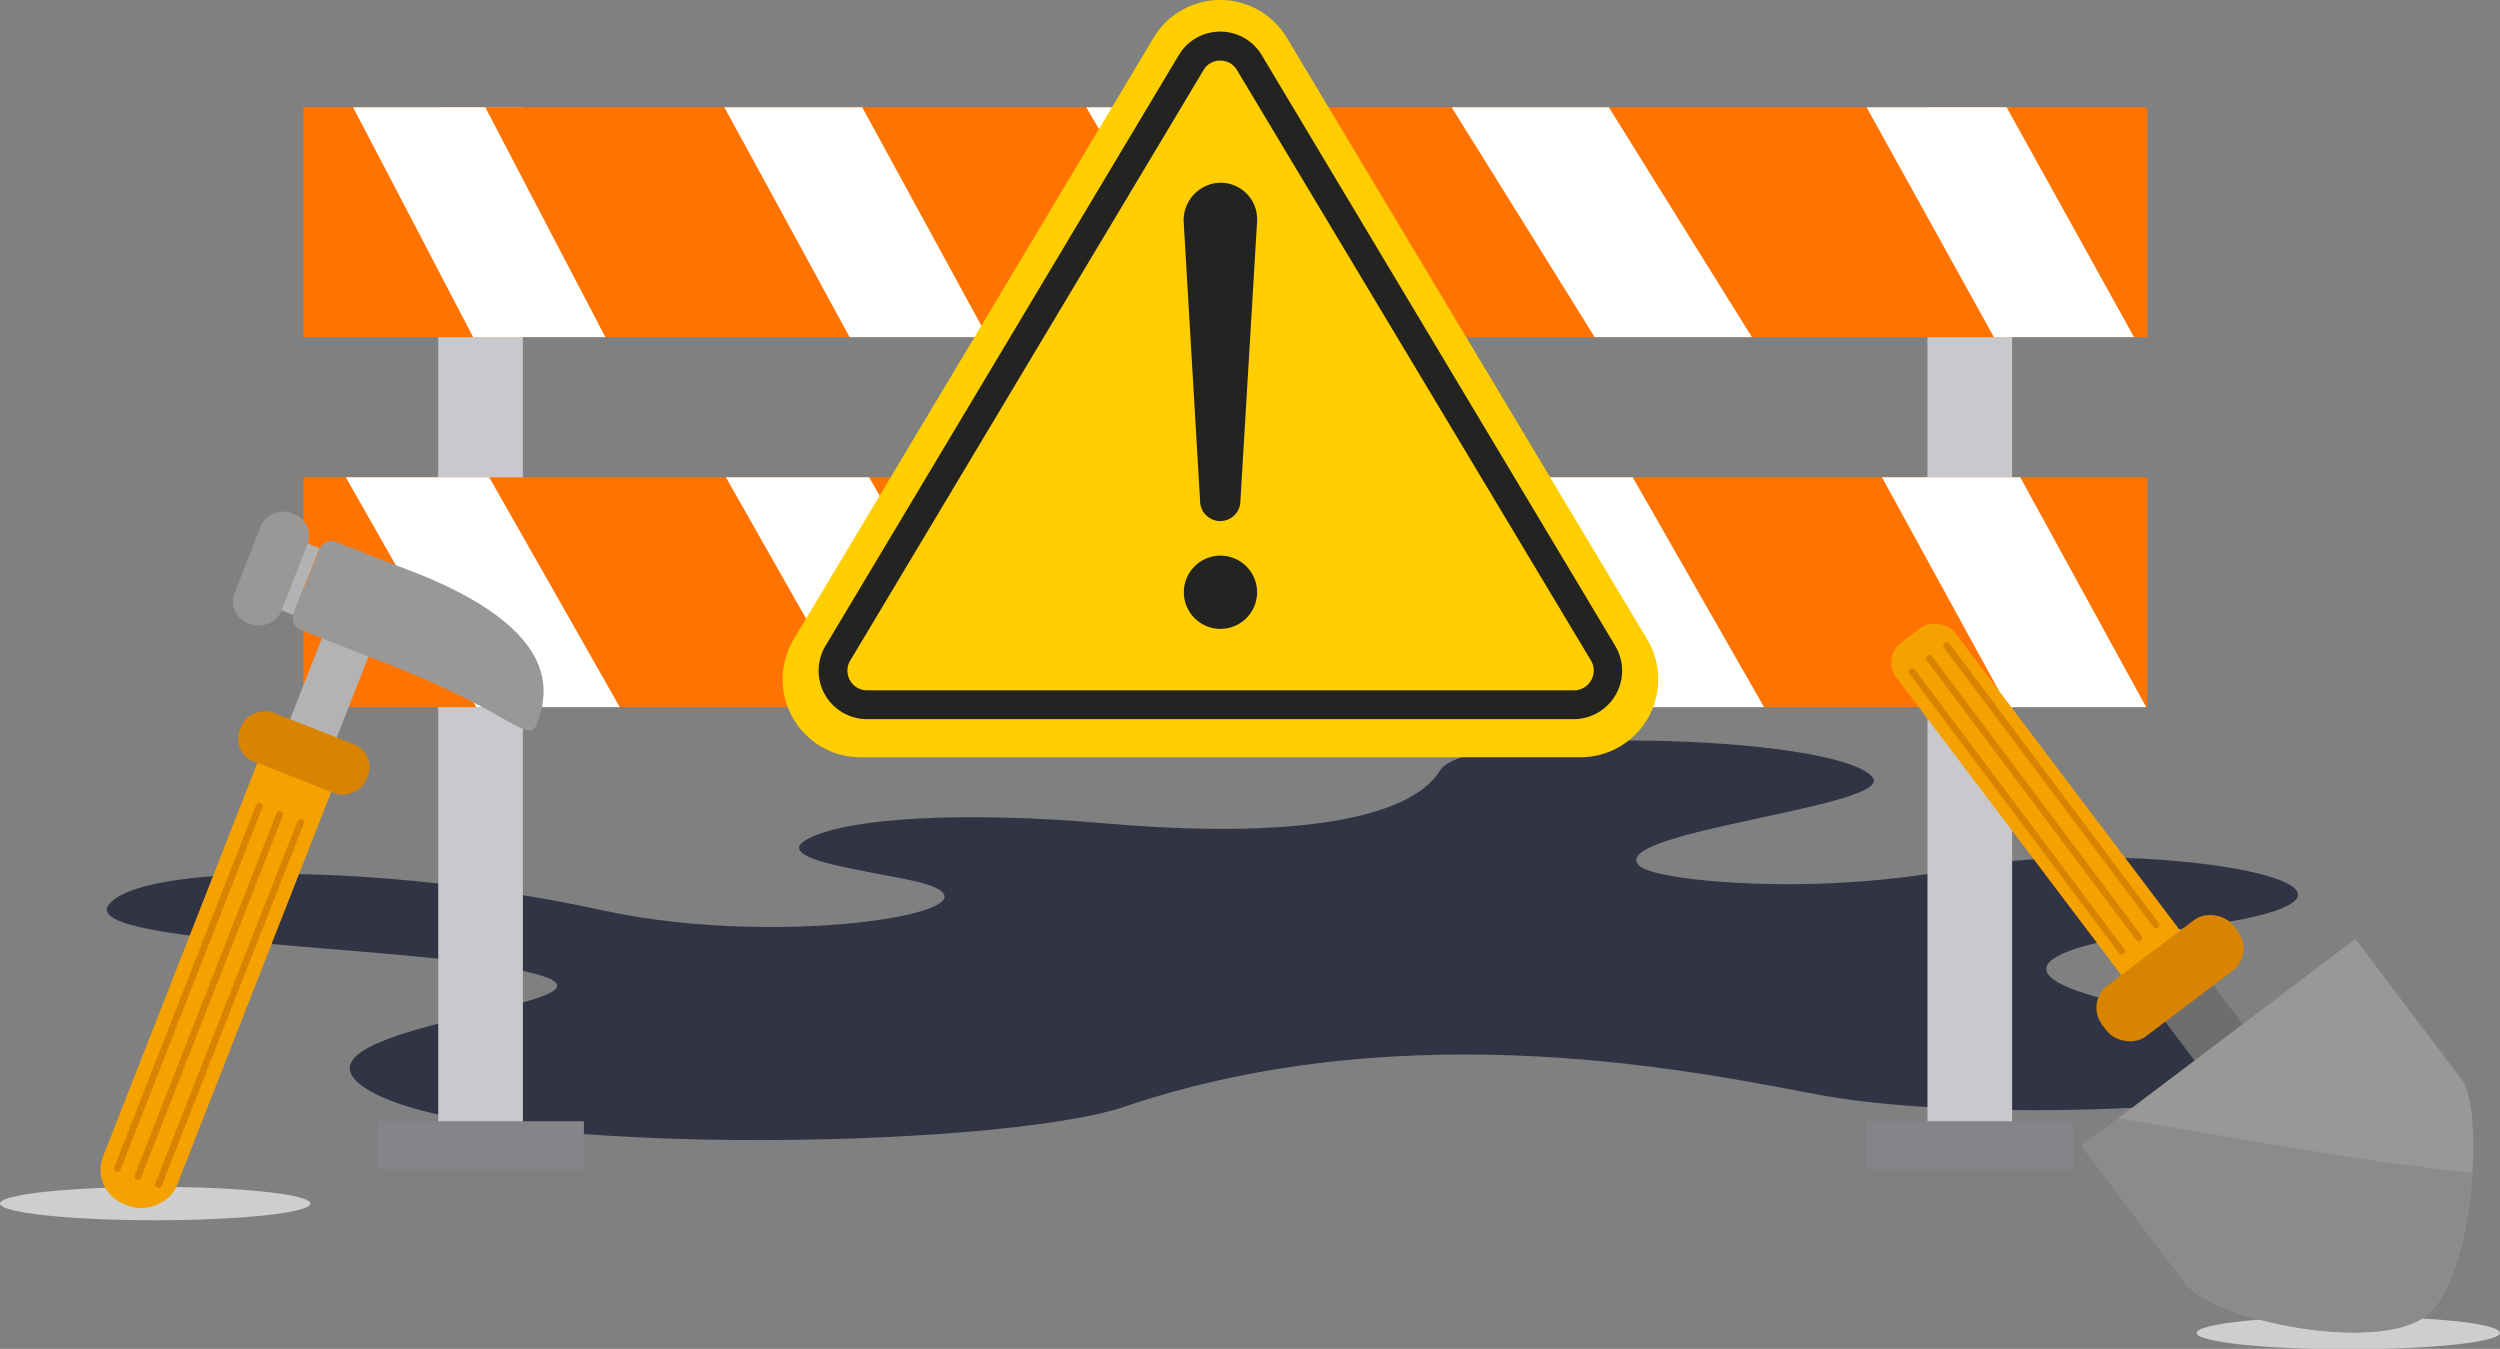 <svg xmlns="http://www.w3.org/2000/svg" viewBox="0 0 230.69 124.47"><rect x="0" y="0" width="230.69" height="124.47" fill="#808080" stroke="none"/><defs><style>.cls-1{fill:#313444;}.cls-2{fill:#c9c8cd;}.cls-3{fill:#848489;}.cls-4{fill:#ff7300;}.cls-5{fill:#fff;}.cls-6{fill:#ffce00;}.cls-7{fill:#232321;}.cls-8{fill:#cecece;}.cls-9{fill:#b3b3b3;}.cls-10{fill:#9a9896;}.cls-11{fill:#f5a200;}.cls-12{fill:#d98400;}.cls-13{fill:#6e6e6e;}.cls-14{fill:#8d8b8a;}</style></defs><title>Recurso 1</title><g id="Capa_2" data-name="Capa 2"><g id="OBJECTS"><path class="cls-1" d="M84.33,81.29c10.78,2.45-11.5,6.48-28.74,2.71C35,79.51,12.65,79.7,10,83.54S42,87.26,50.26,90.13c7.49,2.6-24,4.59-16.95,10,9,6.83,58.57,6,70.43,2,26.53-9,53.89-3,64-1.13,21.26,4,73.63-.91,34.5-7.2-19.41-3.12-16-6.28-1-8.09,24.38-3,2.28-7.81-15-6.31-4.59.39-8.36,1.68-17.25,2.1-7.76.37-16.64-.43-17.79-1.67-2.87-3.12,24-5.44,21.56-8.15-3.59-4-37.36-4.69-39.88-.58-2.74,4.49-13.6,6.38-30.84,4.88-12.94-1.12-23.5-.56-27.37,1.36S80,80.31,84.33,81.29Z"/><rect class="cls-2" x="40.44" y="9.9" width="7.81" height="96.82"/><rect class="cls-2" x="177.86" y="9.9" width="7.81" height="96.82"/><rect class="cls-3" x="34.81" y="103.46" width="19.07" height="4.43"/><rect class="cls-3" x="172.23" y="103.46" width="19.07" height="4.43"/><rect class="cls-4" x="27.98" y="9.9" width="170.16" height="21.21"/><rect class="cls-4" x="27.98" y="44.04" width="170.16" height="21.21"/><polygon class="cls-5" points="172.24 9.9 178.12 20.51 183.99 31.11 196.92 31.11 191.05 20.51 185.16 9.9 172.24 9.9"/><polygon class="cls-5" points="173.66 44.04 179.47 54.65 185.28 65.25 198.04 65.25 192.23 54.65 186.42 44.04 173.66 44.04"/><polygon class="cls-5" points="133.95 9.9 140.56 20.51 147.15 31.11 161.66 31.11 155.06 20.51 148.46 9.9 133.95 9.9"/><polygon class="cls-5" points="137.36 44.04 143.42 54.65 149.47 65.25 162.78 65.25 156.72 54.65 150.66 44.04 137.36 44.04"/><polygon class="cls-5" points="100.23 9.9 106.47 20.51 112.69 31.11 126.39 31.11 120.17 20.51 113.94 9.9 100.23 9.9"/><polygon class="cls-5" points="103.5 44.04 109.22 54.65 114.94 65.25 127.52 65.25 121.8 54.65 116.08 44.04 103.5 44.04"/><polygon class="cls-5" points="66.84 9.9 72.63 20.51 78.4 31.11 91.13 31.11 85.35 20.51 79.56 9.9 66.84 9.9"/><polygon class="cls-5" points="66.98 44.04 73 54.65 79.02 65.25 92.25 65.25 86.23 54.65 80.2 44.04 66.98 44.04"/><polygon class="cls-5" points="31.91 44.04 37.94 54.65 43.96 65.25 57.19 65.25 51.17 54.65 45.14 44.04 31.91 44.04"/><polygon class="cls-5" points="32.58 9.9 38.13 20.51 43.66 31.11 55.86 31.11 50.32 20.51 44.78 9.9 32.58 9.9"/><path class="cls-6" d="M152,59,118.76,3.51a7.17,7.17,0,0,0-12.33,0L73.24,59a7.19,7.19,0,0,0,6.17,10.88h66.38A7.19,7.19,0,0,0,152,59Z"/><path class="cls-7" d="M145.22,66.36H80a4.47,4.47,0,0,1-3.83-6.76L108.77,5.09a4.46,4.46,0,0,1,7.66,0L149.05,59.6a4.47,4.47,0,0,1-3.83,6.76ZM112.6,5.59a1.76,1.76,0,0,0-1.54.87L78.43,61A1.81,1.81,0,0,0,80,63.7h65.25a1.8,1.8,0,0,0,1.57-.92,1.78,1.78,0,0,0,0-1.81L114.14,6.46A1.76,1.76,0,0,0,112.6,5.59Z"/><path class="cls-7" d="M112.29,16.88a3.47,3.47,0,0,0-3.06,3.68l1.51,25.66a1.86,1.86,0,0,0,3.72,0L116,20.41A3.37,3.37,0,0,0,112.29,16.88Z"/><path class="cls-7" d="M116,54.65a3.38,3.38,0,1,1-3.38-3.38A3.39,3.39,0,0,1,116,54.65Z"/><path class="cls-8" d="M28.64,111.06c0,.85-6.41,1.54-14.32,1.54S0,111.91,0,111.06s6.41-1.54,14.32-1.54S28.64,110.21,28.64,111.06Z"/><rect class="cls-9" x="22.84" y="58.99" width="16.81" height="4.62" transform="translate(-37.24 67.94) rotate(-68.53)"/><path class="cls-10" d="M27.71,58.11l8,3.14c11.37,4.39,13.09,7.53,13.82,5.55.94-2.53,2.64-8.26-10.56-13.7L31,50a1.14,1.14,0,0,0-1.49.64l-2.42,6A1.15,1.15,0,0,0,27.71,58.11Z"/><rect class="cls-9" x="24.3" y="52.71" width="6.62" height="1.4" transform="translate(-32.24 59.16) rotate(-68.16)"/><rect class="cls-11" x="-3.24" y="85.64" width="47.02" height="7.32" rx="3.38" transform="translate(-70.27 75.58) rotate(-68.59)"/><rect class="cls-12" x="25.61" y="63.21" width="4.86" height="12.53" rx="2.24" transform="translate(-46.88 70.23) rotate(-68.6)"/><rect class="cls-10" x="19.55" y="50.16" width="10.92" height="4.62" rx="2.13" transform="translate(-32.97 56.6) rotate(-68.59)"/><rect class="cls-12" x="-0.88" y="90.8" width="36.52" height="0.63" rx="0.29" transform="translate(-73.8 74.06) rotate(-68.61)"/><rect class="cls-12" x="1.01" y="91.54" width="36.52" height="0.63" rx="0.29" transform="translate(-73.29 76.3) rotate(-68.61)"/><rect class="cls-12" x="2.93" y="92.29" width="36.52" height="0.63" rx="0.29" transform="translate(-72.76 78.49) rotate(-68.57)"/><path class="cls-8" d="M230.69,123c0,.83-6.29,1.51-14,1.51s-14-.68-14-1.51,6.29-1.52,14-1.52S230.69,122.12,230.69,123Z"/><rect class="cls-13" x="199.83" y="88.53" width="5.57" height="9.76" transform="translate(-15.34 141.07) rotate(-37.09)"/><rect class="cls-11" x="185.53" y="54.39" width="6.81" height="41.86" rx="2.28" transform="translate(-7.2 129.16) rotate(-37.08)"/><rect class="cls-12" x="192.66" y="87.34" width="15.18" height="5.88" rx="2.58" transform="translate(-13.94 139.01) rotate(-37.09)"/><path class="cls-10" d="M192.08,105.74l25.27-19.1,9.82,13c2.1,2.78,1.14,18.44-3.36,21.83s-19.51.46-22.18-3.08Z"/><path class="cls-14" d="M195.46,103.18l-3.38,2.56,9.55,12.63c2.67,3.54,17.69,6.48,22.18,3.08,2.59-2,4-8,4.34-13.23C217.26,107.09,206.33,105,195.46,103.18Z"/><path class="cls-12" d="M179.44,59.33h0a.29.29,0,0,1,.4,0l19.39,25.89a.27.27,0,0,1-.09.38h0a.28.28,0,0,1-.39,0l-19.4-25.88A.3.3,0,0,1,179.44,59.33Z"/><path class="cls-12" d="M177.86,60.52h0a.28.28,0,0,1,.39,0l19.4,25.89a.28.28,0,0,1-.1.38h0a.29.29,0,0,1-.39,0l-19.4-25.89A.3.3,0,0,1,177.86,60.52Z"/><path class="cls-12" d="M176.26,61.73h0a.28.28,0,0,1,.39,0l19.4,25.89a.28.28,0,0,1-.1.38h0a.28.28,0,0,1-.39,0l-19.4-25.89A.28.28,0,0,1,176.26,61.73Z"/></g></g></svg>
